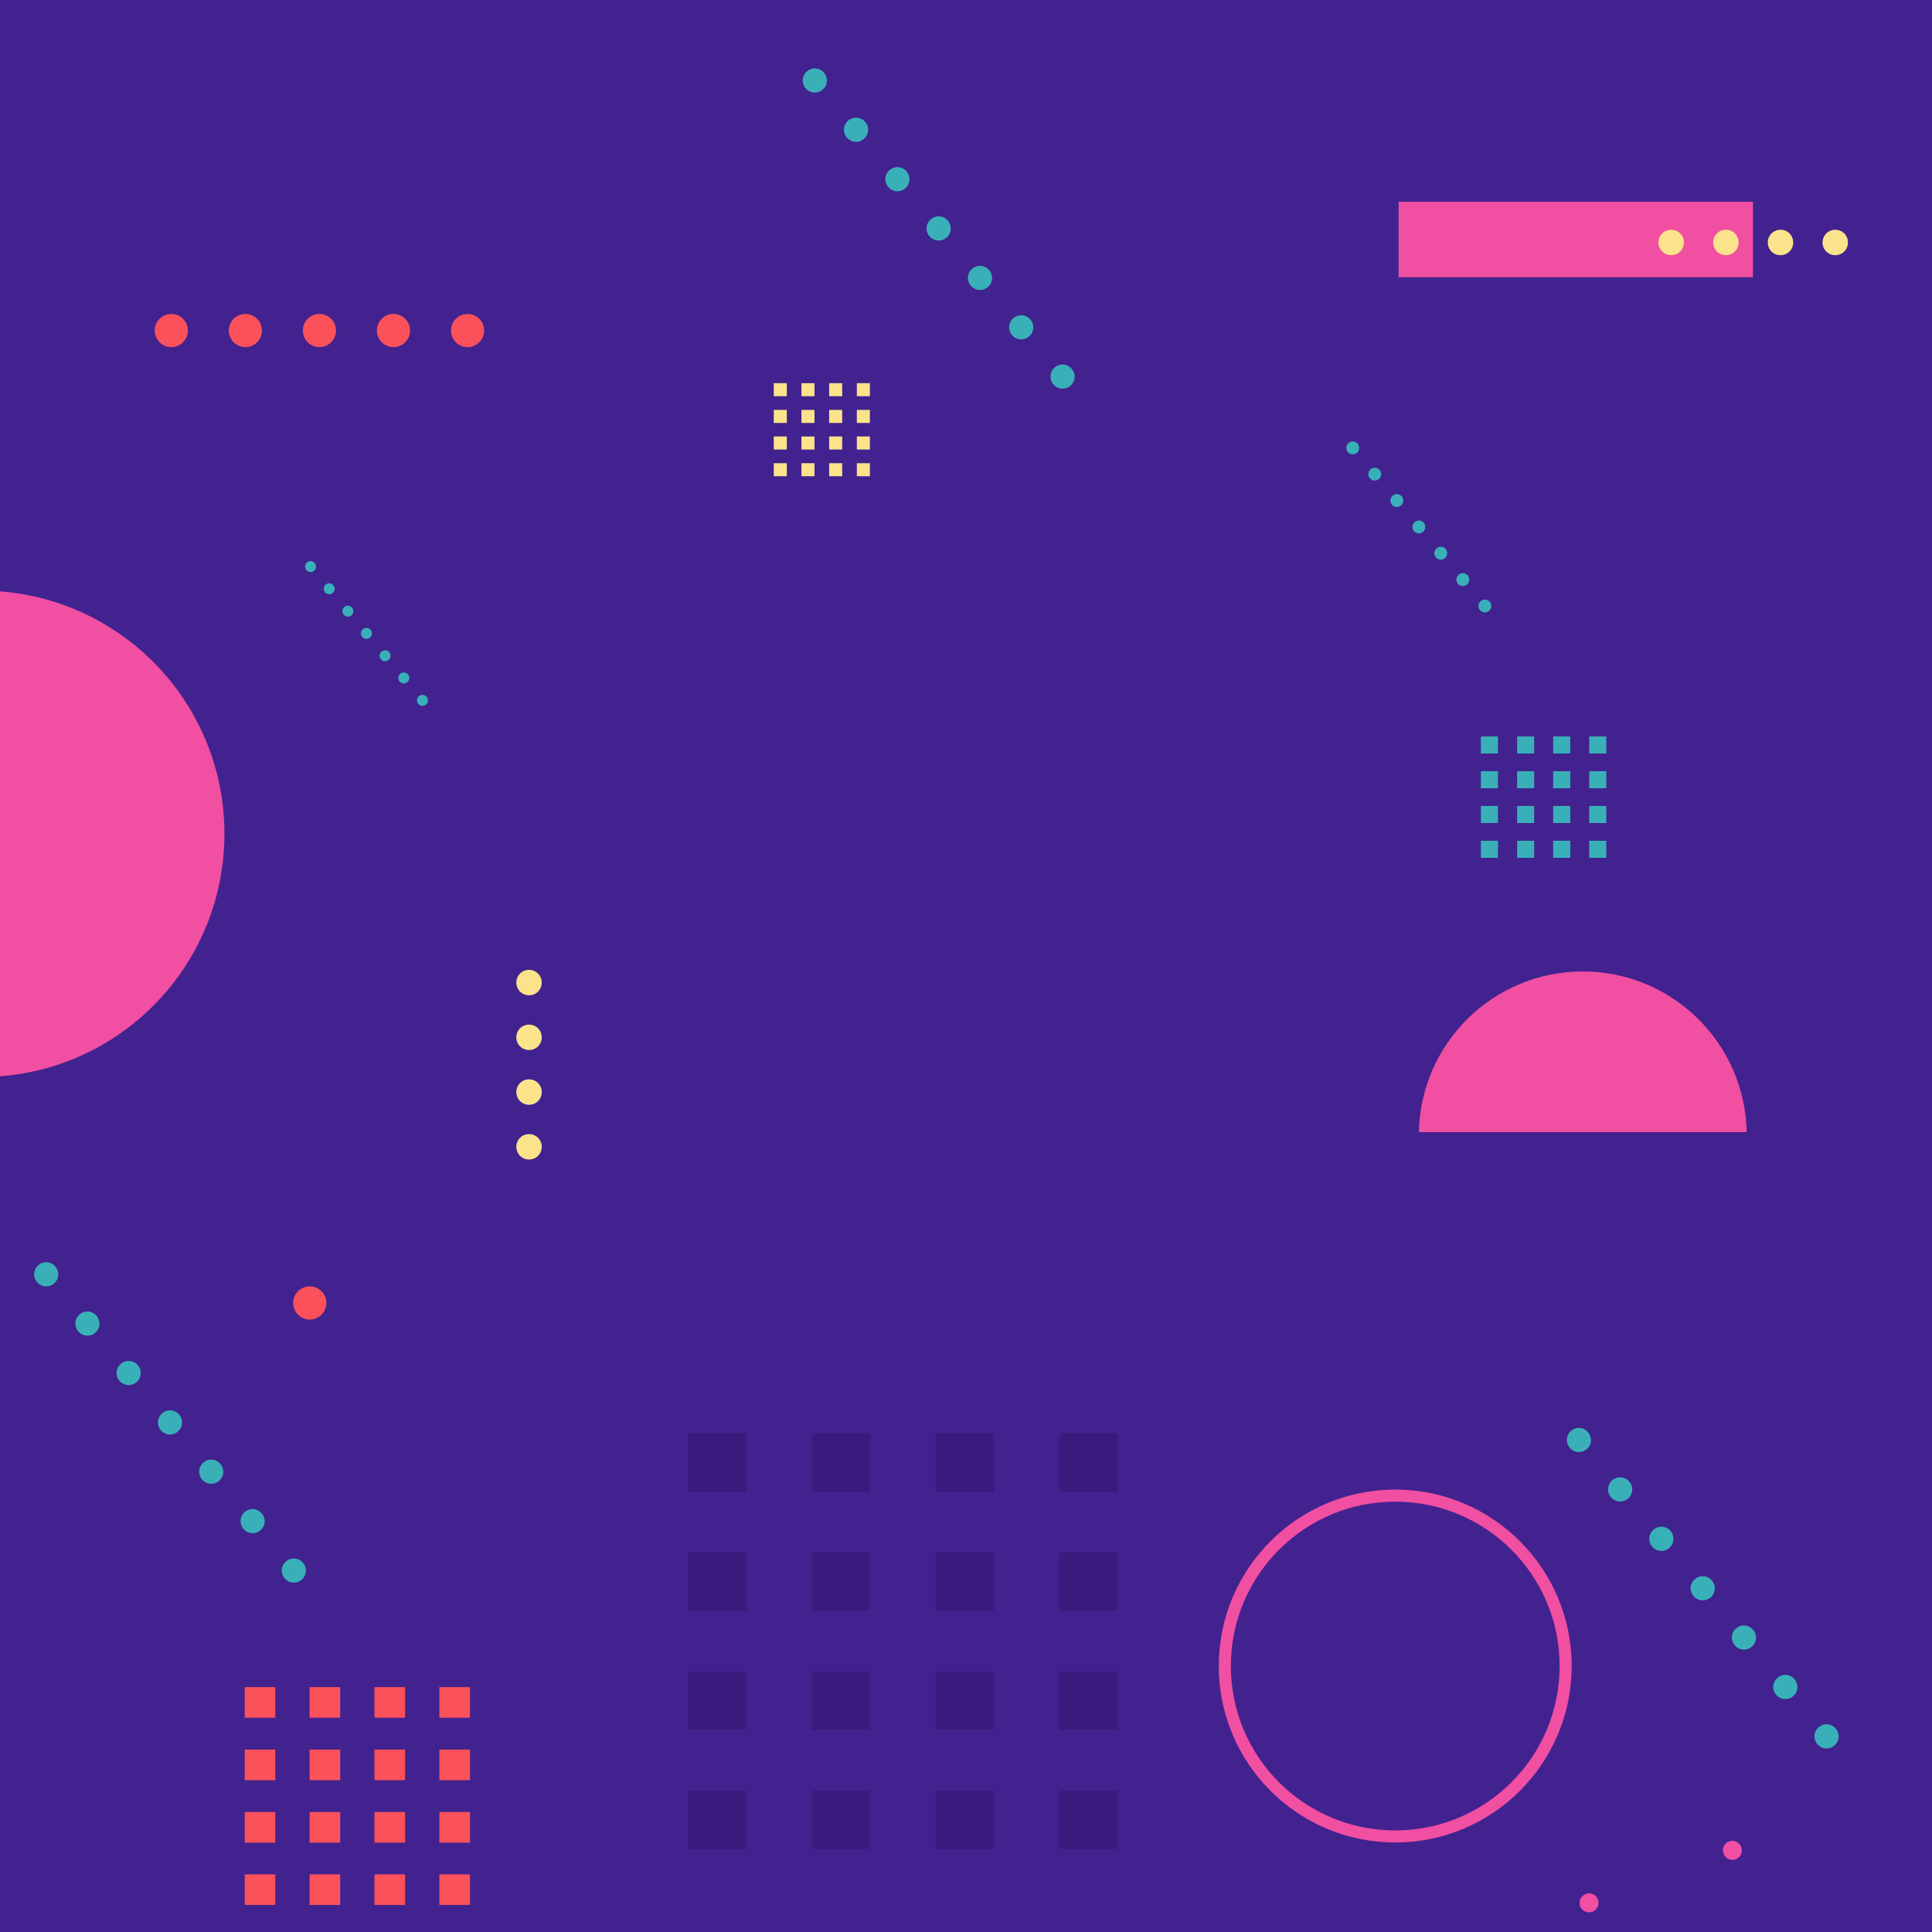 <?xml version="1.0" encoding="utf-8"?>
<!-- Generator: Adobe Illustrator 22.1.0, SVG Export Plug-In . SVG Version: 6.00 Build 0)  -->
<svg version="1.1" id="Layer_1" xmlns="http://www.w3.org/2000/svg" xmlns:xlink="http://www.w3.org/1999/xlink" x="0px" y="0px"
	 viewBox="0 0 1200 1200" style="enable-background:new 0 0 1200 1200;" xml:space="preserve">
<style type="text/css">
	.st0{fill-rule:evenodd;clip-rule:evenodd;fill:#42228F;}
	.st1{fill-rule:evenodd;clip-rule:evenodd;fill:#F14FA2;}
	.st2{fill-rule:evenodd;clip-rule:evenodd;fill:#39B0B8;}
	.st3{fill-rule:evenodd;clip-rule:evenodd;fill:#FBE38B;}
	.st4{fill-rule:evenodd;clip-rule:evenodd;fill:#FB515A;}
	.st5{fill-rule:evenodd;clip-rule:evenodd;fill:#391B7D;}
</style>
<polygon class="st0" points="1200,0 812,0 0,0 0,1200 1200,1200 "/>
<path class="st1" d="M866.6,932.7c-56.4,0-102.1,45.7-102.1,102.1c0,56.4,45.7,102.1,102.1,102.1c56.4,0,102.1-45.7,102.1-102.1
	C968.7,978.4,923,932.7,866.6,932.7 M866.6,925.2c-60.5,0-109.6,49.1-109.6,109.6c0,60.5,49.1,109.6,109.6,109.6
	c60.5,0,109.6-49.1,109.6-109.6C976.2,974.3,927.1,925.2,866.6,925.2z"/>
<path class="st2" d="M997.7,479h-10.6v10.6h10.6V479z M997.7,500.6h-10.6v10.6h10.6V500.6z M997.7,522.2h-10.6v10.6h10.6V522.2z
	 M975.3,457.4h-10.6v10.6h10.6V457.4z M975.3,479h-10.6v10.6h10.6V479z M975.3,500.6h-10.6v10.6h10.6V500.6z M975.3,522.2h-10.6
	v10.6h10.6V522.2z M952.9,457.4h-10.6v10.6h10.6V457.4z M952.9,479h-10.6v10.6h10.6V479z M952.9,500.6h-10.6v10.6h10.6V500.6z
	 M952.9,522.2h-10.6v10.6h10.6V522.2z M930.4,457.4h-10.6v10.6h10.6V457.4z M930.4,479h-10.6v10.6h10.6V479z M930.4,500.6h-10.6
	v10.6h10.6V500.6z M930.4,522.2h-10.6v10.6h10.6V522.2z M997.7,457.4h-10.6v10.6h10.6V457.4z"/>
<rect x="868.7" y="125.3" class="st1" width="220.1" height="46.9"/>
<path class="st3" d="M1064.1,150.6c0,4.4,3.5,7.9,7.9,7.9c4.4,0,7.9-3.5,7.9-7.9c0-4.4-3.5-7.9-7.9-7.9
	C1067.6,142.7,1064.1,146.2,1064.1,150.6 M1098,150.6c0,4.4,3.5,7.9,7.9,7.9c4.4,0,7.9-3.5,7.9-7.9c0-4.4-3.5-7.9-7.9-7.9
	C1101.6,142.7,1098,146.2,1098,150.6z M1132,150.6c0,4.4,3.5,7.9,7.9,7.9c4.4,0,7.9-3.5,7.9-7.9c0-4.4-3.5-7.9-7.9-7.9
	C1135.6,142.7,1132,146.2,1132,150.6z M1030.1,150.6c0,4.4,3.5,7.9,7.9,7.9c4.4,0,7.9-3.5,7.9-7.9c0-4.4-3.5-7.9-7.9-7.9
	C1033.6,142.7,1030.1,146.2,1030.1,150.6z"/>
<path class="st4" d="M291.9,1086.7h-19v19h19V1086.7z M291.9,1125.5h-19v19h19V1125.5z M291.9,1164.2h-19v19h19V1164.2z
	 M251.6,1047.9h-19v19h19V1047.9z M251.6,1086.7h-19v19h19V1086.7z M251.6,1125.5h-19v19h19V1125.5z M251.6,1164.2h-19v19h19V1164.2
	z M211.3,1047.9h-19v19h19V1047.9z M211.3,1086.7h-19v19h19V1086.7z M211.3,1125.5h-19v19h19V1125.5z M211.3,1164.2h-19v19h19
	V1164.2z M171,1047.9h-19v19h19V1047.9z M171,1086.7h-19v19h19V1086.7z M171,1125.5h-19v19h19V1125.5z M171,1164.2h-19v19h19V1164.2
	z M291.9,1047.9h-19v19h19V1047.9z"/>
<path class="st4" d="M192.4,799c-5.7,0-10.3,4.6-10.3,10.3c0,5.7,4.6,10.3,10.3,10.3c5.7,0,10.3-4.6,10.3-10.3
	C202.7,803.6,198.1,799,192.4,799"/>
<path class="st4" d="M290.4,195c-5.7,0-10.3,4.6-10.3,10.3c0,5.7,4.6,10.3,10.3,10.3c5.7,0,10.3-4.6,10.3-10.3
	C300.7,199.6,296.1,195,290.4,195"/>
<path class="st4" d="M244.4,195c-5.7,0-10.3,4.6-10.3,10.3c0,5.7,4.6,10.3,10.3,10.3c5.7,0,10.3-4.6,10.3-10.3
	C254.7,199.6,250.1,195,244.4,195"/>
<path class="st4" d="M198.4,195c-5.7,0-10.3,4.6-10.3,10.3c0,5.7,4.6,10.3,10.3,10.3c5.7,0,10.3-4.6,10.3-10.3
	C208.7,199.6,204.1,195,198.4,195"/>
<path class="st4" d="M152.4,195c-5.7,0-10.3,4.6-10.3,10.3c0,5.7,4.6,10.3,10.3,10.3c5.7,0,10.3-4.6,10.3-10.3
	C162.7,199.6,158.1,195,152.4,195"/>
<path class="st4" d="M106.4,195c-5.7,0-10.3,4.6-10.3,10.3c0,5.7,4.6,10.3,10.3,10.3c5.7,0,10.3-4.6,10.3-10.3
	C116.7,199.6,112.1,195,106.4,195"/>
<path class="st2" d="M840.2,274.2c-2.2,0-4,1.8-4,4c0,2.2,1.8,4,4,4c2.2,0,4-1.8,4-4C844.2,275.9,842.4,274.2,840.2,274.2"/>
<path class="st2" d="M853.9,290.5c-2.2,0-4,1.8-4,4c0,2.2,1.8,4,4,4c2.2,0,4-1.8,4-4C857.9,292.3,856.1,290.5,853.9,290.5"/>
<path class="st2" d="M867.6,306.9c-2.2,0-4,1.8-4,4c0,2.2,1.8,4,4,4s4-1.8,4-4C871.6,308.7,869.8,306.9,867.6,306.9"/>
<path class="st2" d="M881.3,323.3c-2.2,0-4,1.8-4,4s1.8,4,4,4c2.2,0,4-1.8,4-4S883.5,323.3,881.3,323.3"/>
<path class="st2" d="M894.9,339.6c-2.2,0-4,1.8-4,4c0,2.2,1.8,4,4,4c2.2,0,4-1.8,4-4C898.9,341.4,897.1,339.6,894.9,339.6"/>
<path class="st2" d="M908.6,356c-2.2,0-4,1.8-4,4s1.8,4,4,4c2.2,0,4-1.8,4-4S910.8,356,908.6,356"/>
<path class="st2" d="M922.3,372.4c-2.2,0-4,1.8-4,4c0,2.2,1.8,4,4,4c2.2,0,4-1.8,4-4C926.3,374.1,924.5,372.4,922.3,372.4"/>
<path class="st1" d="M983.1,603.4c-55.6,0-100.7,44.5-101.8,99.8h203.6C1083.8,647.9,1038.7,603.4,983.1,603.4"/>
<path class="st2" d="M28.7,784c-4.1,0-7.5,3.3-7.5,7.5c0,4.1,3.3,7.5,7.5,7.5c4.1,0,7.5-3.3,7.5-7.5C36.1,787.3,32.8,784,28.7,784"
	/>
<path class="st2" d="M54.3,814.6c-4.1,0-7.5,3.3-7.5,7.5c0,4.1,3.3,7.5,7.5,7.5c4.1,0,7.5-3.3,7.5-7.5
	C61.8,818,58.4,814.6,54.3,814.6"/>
<path class="st2" d="M79.9,845.3c-4.1,0-7.5,3.3-7.5,7.5c0,4.1,3.3,7.5,7.5,7.5c4.1,0,7.5-3.3,7.5-7.5
	C87.4,848.6,84.1,845.3,79.9,845.3"/>
<path class="st2" d="M105.6,876c-4.1,0-7.5,3.3-7.5,7.5c0,4.1,3.3,7.5,7.5,7.5c4.1,0,7.5-3.3,7.5-7.5C113,879.3,109.7,876,105.6,876
	"/>
<path class="st2" d="M131.2,906.6c-4.1,0-7.5,3.3-7.5,7.5c0,4.1,3.3,7.5,7.5,7.5c4.1,0,7.5-3.3,7.5-7.5
	C138.7,910,135.3,906.6,131.2,906.6"/>
<path class="st2" d="M156.9,937.3c-4.1,0-7.5,3.3-7.5,7.5c0,4.1,3.3,7.5,7.5,7.5c4.1,0,7.5-3.3,7.5-7.5
	C164.3,940.7,161,937.3,156.9,937.3"/>
<path class="st2" d="M182.5,968c-4.1,0-7.5,3.3-7.5,7.5c0,4.1,3.3,7.5,7.5,7.5c4.1,0,7.5-3.3,7.5-7.5C190,971.3,186.6,968,182.5,968
	"/>
<path class="st2" d="M980.7,886.9c-4.1,0-7.5,3.3-7.5,7.5c0,4.1,3.3,7.5,7.5,7.5c4.1,0,7.5-3.3,7.5-7.5
	C988.1,890.3,984.8,886.9,980.7,886.9"/>
<path class="st2" d="M1006.3,917.6c-4.1,0-7.5,3.3-7.5,7.5c0,4.1,3.3,7.5,7.5,7.5c4.1,0,7.5-3.3,7.5-7.5
	C1013.8,921,1010.4,917.6,1006.3,917.6"/>
<path class="st2" d="M1031.9,948.3c-4.1,0-7.5,3.3-7.5,7.5c0,4.1,3.3,7.5,7.5,7.5c4.1,0,7.5-3.3,7.5-7.5
	C1039.4,951.6,1036.1,948.3,1031.9,948.3"/>
<path class="st2" d="M1057.6,979c-4.1,0-7.5,3.3-7.5,7.5c0,4.1,3.3,7.5,7.5,7.5c4.1,0,7.5-3.3,7.5-7.5
	C1065,982.3,1061.7,979,1057.6,979"/>
<path class="st2" d="M1083.2,1009.6c-4.1,0-7.5,3.3-7.5,7.5c0,4.1,3.3,7.5,7.5,7.5c4.1,0,7.5-3.3,7.5-7.5
	C1090.7,1013,1087.3,1009.6,1083.2,1009.6"/>
<path class="st2" d="M1108.9,1040.3c-4.1,0-7.5,3.3-7.5,7.5c0,4.1,3.3,7.5,7.5,7.5s7.5-3.3,7.5-7.5
	C1116.3,1043.6,1113,1040.3,1108.9,1040.3"/>
<path class="st2" d="M1134.5,1071c-4.1,0-7.5,3.3-7.5,7.5c0,4.1,3.3,7.5,7.5,7.5c4.1,0,7.5-3.3,7.5-7.5
	C1142,1074.3,1138.6,1071,1134.5,1071"/>
<path class="st3" d="M540.3,254.6h-8.1v8.1h8.1V254.6z M540.3,271.1h-8.1v8.1h8.1V271.1z M540.3,287.7h-8.1v8.1h8.1V287.7z
	 M523.1,238H515v8.1h8.1V238z M523.1,254.6H515v8.1h8.1V254.6z M523.1,271.1H515v8.1h8.1V271.1z M523.1,287.7H515v8.1h8.1V287.7z
	 M505.9,238h-8.1v8.1h8.1V238z M505.9,254.6h-8.1v8.1h8.1V254.6z M505.9,271.1h-8.1v8.1h8.1V271.1z M505.9,287.7h-8.1v8.1h8.1V287.7
	z M488.7,238h-8.1v8.1h8.1V238z M488.7,254.6h-8.1v8.1h8.1V254.6z M488.7,271.1h-8.1v8.1h8.1V271.1z M488.7,287.7h-8.1v8.1h8.1
	V287.7z M540.3,238h-8.1v8.1h8.1V238z"/>
<path class="st3" d="M328.6,636.4c-4.4,0-7.9,3.5-7.9,7.9c0,4.4,3.5,7.9,7.9,7.9c4.4,0,7.9-3.5,7.9-7.9
	C336.5,640,333,636.4,328.6,636.4 M328.6,670.4c-4.4,0-7.9,3.5-7.9,7.9c0,4.4,3.5,7.9,7.9,7.9c4.4,0,7.9-3.5,7.9-7.9
	C336.5,673.9,333,670.4,328.6,670.4z M328.6,704.4c-4.4,0-7.9,3.5-7.9,7.9c0,4.4,3.5,7.9,7.9,7.9c4.4,0,7.9-3.5,7.9-7.9
	C336.5,707.9,333,704.4,328.6,704.4z M328.6,602.4c-4.4,0-7.9,3.5-7.9,7.9c0,4.4,3.5,7.9,7.9,7.9c4.4,0,7.9-3.5,7.9-7.9
	C336.5,606,333,602.4,328.6,602.4z"/>
<path class="st1" d="M1076,1143.4c-3.3,0-5.9,2.7-5.9,5.9s2.7,5.9,5.9,5.9c3.3,0,5.9-2.7,5.9-5.9S1079.2,1143.4,1076,1143.4"/>
<path class="st1" d="M987,1176c-3.3,0-5.9,2.7-5.9,5.9c0,3.3,2.7,5.9,5.9,5.9s5.9-2.7,5.9-5.9C992.9,1178.6,990.3,1176,987,1176"/>
<path class="st1" d="M139.4,517.9C139.4,438.4,78,373.3,0,367.3v301.2C78,662.6,139.4,597.4,139.4,517.9"/>
<path class="st2" d="M506.1,42.5c-4.1,0-7.5,3.3-7.5,7.5c0,4.1,3.3,7.5,7.5,7.5c4.1,0,7.5-3.3,7.5-7.5
	C513.6,45.8,510.2,42.5,506.1,42.5"/>
<path class="st2" d="M531.7,73.1c-4.1,0-7.5,3.3-7.5,7.5c0,4.1,3.3,7.5,7.5,7.5c4.1,0,7.5-3.3,7.5-7.5
	C539.2,76.5,535.9,73.1,531.7,73.1"/>
<path class="st2" d="M557.4,103.8c-4.1,0-7.5,3.3-7.5,7.5c0,4.1,3.3,7.5,7.5,7.5c4.1,0,7.5-3.3,7.5-7.5
	C564.8,107.1,561.5,103.8,557.4,103.8"/>
<path class="st2" d="M583,134.4c-4.1,0-7.5,3.3-7.5,7.5c0,4.1,3.3,7.5,7.5,7.5c4.1,0,7.5-3.3,7.5-7.5
	C590.5,137.8,587.2,134.4,583,134.4"/>
<path class="st2" d="M608.7,165.1c-4.1,0-7.5,3.3-7.5,7.5c0,4.1,3.3,7.5,7.5,7.5c4.1,0,7.5-3.3,7.5-7.5
	C616.1,168.5,612.8,165.1,608.7,165.1"/>
<path class="st2" d="M634.3,195.8c-4.1,0-7.5,3.3-7.5,7.5c0,4.1,3.3,7.5,7.5,7.5c4.1,0,7.5-3.3,7.5-7.5
	C641.8,199.1,638.4,195.8,634.3,195.8"/>
<path class="st2" d="M660,226.4c-4.1,0-7.5,3.3-7.5,7.5c0,4.1,3.3,7.5,7.5,7.5c4.1,0,7.5-3.3,7.5-7.5
	C667.4,229.8,664.1,226.4,660,226.4"/>
<path class="st2" d="M192.9,348.5c-1.9,0-3.4,1.5-3.4,3.4c0,1.9,1.5,3.4,3.4,3.4c1.9,0,3.4-1.5,3.4-3.4
	C196.2,350,194.7,348.5,192.9,348.5"/>
<path class="st2" d="M204.5,362.3c-1.9,0-3.4,1.5-3.4,3.4c0,1.9,1.5,3.4,3.4,3.4c1.9,0,3.4-1.5,3.4-3.4
	C207.8,363.8,206.3,362.3,204.5,362.3"/>
<path class="st2" d="M216.1,376.2c-1.9,0-3.4,1.5-3.4,3.4c0,1.9,1.5,3.4,3.4,3.4c1.9,0,3.4-1.5,3.4-3.4
	C219.4,377.7,217.9,376.2,216.1,376.2"/>
<path class="st2" d="M227.6,390c-1.9,0-3.4,1.5-3.4,3.4c0,1.9,1.5,3.4,3.4,3.4c1.9,0,3.4-1.5,3.4-3.4C231,391.5,229.5,390,227.6,390
	"/>
<path class="st2" d="M239.2,403.9c-1.9,0-3.4,1.5-3.4,3.4c0,1.9,1.5,3.4,3.4,3.4c1.9,0,3.4-1.5,3.4-3.4
	C242.6,405.4,241.1,403.9,239.2,403.9"/>
<path class="st2" d="M250.8,417.7c-1.9,0-3.4,1.5-3.4,3.4c0,1.9,1.5,3.4,3.4,3.4c1.9,0,3.4-1.5,3.4-3.4
	C254.2,419.3,252.7,417.7,250.8,417.7"/>
<path class="st2" d="M262.4,431.6c-1.9,0-3.4,1.5-3.4,3.4c0,1.9,1.5,3.4,3.4,3.4c1.9,0,3.4-1.5,3.4-3.4
	C265.8,433.1,264.3,431.6,262.4,431.6"/>
<path class="st5" d="M694.2,964.2H658v36.2h36.2V964.2z M694.2,1038.2H658v36.2h36.2V1038.2z M694.2,1112.2H658v36.2h36.2V1112.2z
	 M617.3,890.2h-36.2v36.2h36.2V890.2z M617.3,964.2h-36.2v36.2h36.2V964.2z M617.3,1038.2h-36.2v36.2h36.2V1038.2z M617.3,1112.2
	h-36.2v36.2h36.2V1112.2z M540.4,890.2h-36.2v36.2h36.2V890.2z M540.4,964.2h-36.2v36.2h36.2V964.2z M540.4,1038.2h-36.2v36.2h36.2
	V1038.2z M540.4,1112.2h-36.2v36.2h36.2V1112.2z M463.5,890.2h-36.2v36.2h36.2V890.2z M463.5,964.2h-36.2v36.2h36.2V964.2z
	 M463.5,1038.2h-36.2v36.2h36.2V1038.2z M463.5,1112.2h-36.2v36.2h36.2V1112.2z M694.2,890.2H658v36.2h36.2V890.2z"/>
</svg>
